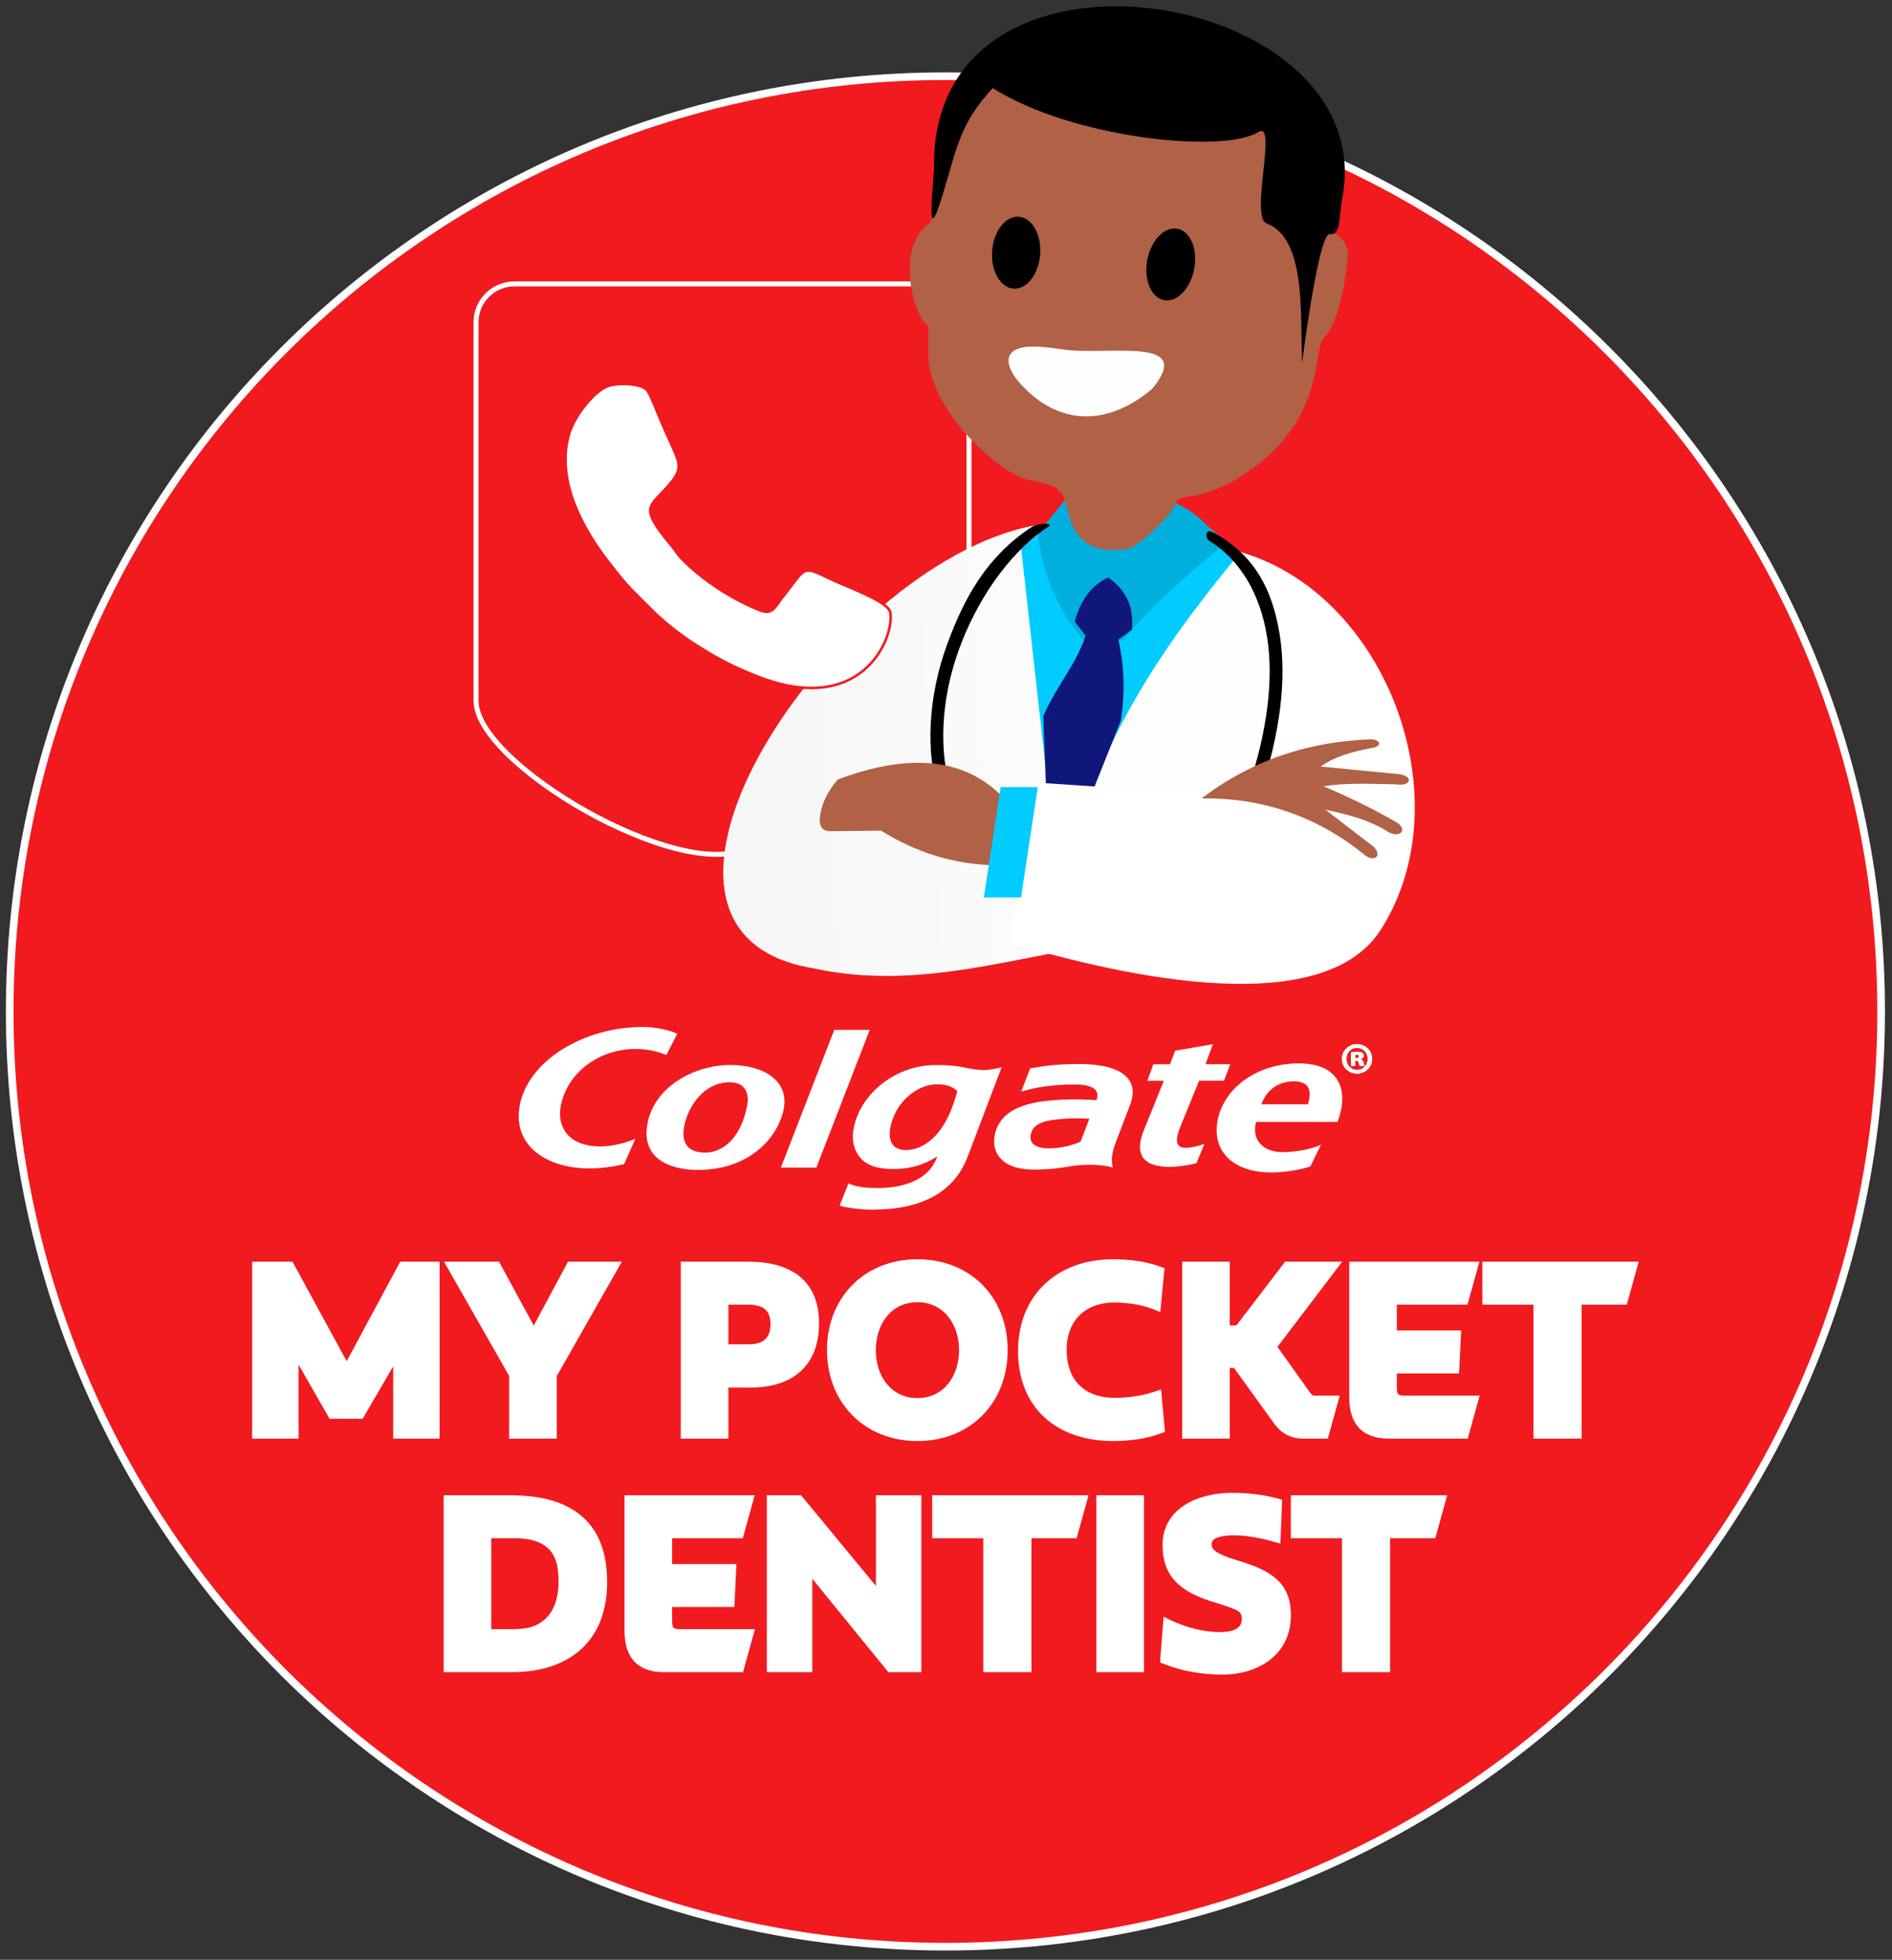 <svg width="195" height="202" viewBox="0 0 195 202" fill="none" xmlns="http://www.w3.org/2000/svg">
<rect x="0" y="0" width="195" height="202" fill="#333333" stroke="none"/>
<path fill-rule="evenodd" clip-rule="evenodd" d="M97.44 7.854C150.702 7.854 193.881 51.012 193.881 104.25C193.881 157.489 150.702 200.647 97.44 200.647C44.178 200.647 1 157.489 1 104.25C1 51.012 44.178 7.854 97.44 7.854Z" fill="#F11A1E" stroke="white" stroke-width="0.787" stroke-miterlimit="22.926"/>
<path d="M72.745 118.804C71.863 118.804 71.225 118.582 70.852 118.146C70.446 117.673 70.343 116.938 70.541 115.963C70.904 114.194 72.441 111.555 75.199 111.555C75.865 111.555 76.364 111.745 76.678 112.114C77.046 112.543 77.157 113.21 76.997 113.997C76.066 118.569 73.291 118.804 72.745 118.804H72.745ZM75.271 109.77C71.569 109.77 67.499 111.983 66.75 115.716C65.953 119.704 69.504 120.559 71.781 120.586C76.908 120.648 80.026 117.582 80.743 114.457C81.428 111.456 78.781 109.77 75.271 109.77V109.77Z" fill="white"/>
<path d="M109.046 115.363C107.11 115.564 106.391 116.064 106.229 116.997C106.098 117.741 106.579 118.436 108.381 118.358C109.433 118.311 110.575 118.055 111.38 117.653L112.275 115.313C110.933 115.236 110.022 115.266 109.046 115.364V115.363ZM106.175 110.113C107.516 109.898 108.785 109.667 111.235 109.667C115.173 109.667 117.593 110.972 116.462 113.911C115.973 115.18 115.47 116.509 115.04 117.629C114.443 119.195 114.572 119.793 114.695 120.347C114.695 120.347 113.767 120.008 111.838 120.063C110.112 120.111 109.365 120.553 106.534 120.553C103.472 120.553 102.352 119.038 102.47 117.436C102.578 116.028 103.36 114.804 105.112 114.107C106.271 113.644 107.427 113.49 108.625 113.397C110.473 113.251 112.12 113.331 113.015 113.397C113.176 112.87 113.406 111.797 110.81 111.782C108.03 111.76 106.131 112.246 105.252 112.518L106.175 110.113V110.113Z" fill="white"/>
<path d="M93.407 118.538C91.27 118.538 91.465 116.462 92.216 114.842C93.179 112.766 95.123 111.816 96.358 111.77C97.28 111.734 98.047 111.875 98.662 112.46C97.211 118.094 94.277 118.538 93.407 118.538V118.538ZM101.48 110.288C99.599 110.288 99.516 109.773 96.456 109.773C92.063 109.773 88.45 113.006 87.937 116.574C87.772 117.698 88.089 118.705 88.737 119.411C89.408 120.144 90.423 120.43 91.627 120.484C93.407 120.562 95.037 120.206 96.599 119.187C95.685 121.897 92.566 122.461 90.474 122.448C89.452 122.442 88.333 122.398 87.449 121.974L86.531 124.277C87.449 124.521 88.819 124.681 89.916 124.681C95.049 124.681 98.352 122.846 99.728 119.235L103.235 110.002C103.235 110.002 102.191 110.288 101.481 110.288L101.48 110.288Z" fill="white"/>
<path d="M65.491 117.367C64.823 117.685 63.206 118.166 61.927 118.166C58.477 118.166 57.42 116.073 57.787 114.035C58.392 110.673 61.636 108.121 65.483 108.121C66.67 108.121 67.734 108.347 68.681 108.738L69.804 106.55C68.857 106.118 67.513 105.851 66.262 105.851C60.117 105.851 54.369 109.354 53.554 114.02C52.836 118.139 56.394 120.434 60.764 120.434C61.937 120.434 63.238 120.249 64.32 119.995L65.491 117.366V117.367Z" fill="white"/>
<path d="M124.242 109.692L125.012 107.627L121.12 108.295L120.587 109.692H118.871L118.251 111.397H119.953L117.907 116.457C117.383 117.743 117.355 118.684 117.824 119.331C118.281 119.963 119.193 120.272 120.607 120.272C121.399 120.272 122.473 120.109 123.312 119.888L124.139 117.895V117.892C123.668 118.085 122.912 118.282 122.295 118.304C121.856 118.321 121.6 118.225 121.441 118.01C121.21 117.707 121.27 117.099 121.602 116.265C121.602 116.265 123.292 112.117 123.584 111.396H126.146L126.801 109.691H124.242V109.692Z" fill="white"/>
<path d="M133.355 111.458C134.021 111.458 134.486 111.627 134.744 111.962C135.047 112.358 135.061 113.002 134.788 113.824H130.016C130.379 112.693 131.444 111.458 133.355 111.458V111.458ZM136.148 117.987C135.126 118.485 133.355 118.754 132.175 118.754C131.142 118.754 130.301 118.41 129.802 117.784C129.347 117.217 129.234 116.458 129.46 115.635H137.858L137.898 115.525C138.556 113.697 138.475 112.112 137.664 111.058C136.925 110.095 135.633 109.604 133.851 109.604C129.875 109.604 126.492 111.819 125.612 114.988C125.17 116.589 125.4 117.993 126.275 119.049C127.241 120.213 128.934 120.853 131.041 120.853C132.259 120.853 133.726 120.636 135.051 120.237L136.147 117.987L136.148 117.987Z" fill="white"/>
<path d="M139.686 109.059H139.813C139.965 109.059 140.072 108.989 140.072 108.893C140.072 108.777 139.97 108.716 139.83 108.716C139.776 108.716 139.719 108.726 139.686 108.726V109.059ZM139.671 109.857H139.236V108.461C139.336 108.443 139.564 108.409 139.85 108.409C140.17 108.409 140.309 108.452 140.415 108.521C140.503 108.584 140.566 108.69 140.566 108.83C140.566 108.971 140.434 109.094 140.24 109.146V109.163C140.395 109.208 140.486 109.323 140.529 109.524C140.573 109.727 140.6 109.806 140.625 109.858H140.142C140.097 109.806 140.071 109.684 140.045 109.56C140.02 109.418 139.953 109.348 139.811 109.348H139.67V109.858L139.671 109.857ZM139.845 108.004C139.229 108.004 138.764 108.505 138.764 109.146C138.764 109.768 139.229 110.28 139.855 110.28C140.495 110.289 140.963 109.768 140.963 109.137C140.963 108.506 140.495 108.004 139.851 108.004H139.845V108.004ZM139.883 107.626C140.733 107.626 141.421 108.301 141.421 109.137C141.421 109.981 140.734 110.657 139.855 110.657C138.992 110.657 138.3 109.982 138.3 109.137C138.3 108.302 138.991 107.626 139.855 107.626H139.883Z" fill="white"/>
<path d="M85.987 106.147L80.482 120.347H84.135L89.643 106.147H85.987Z" fill="white"/>
<path d="M139.686 109.059H139.813C139.965 109.059 140.072 108.989 140.072 108.893C140.072 108.777 139.97 108.716 139.83 108.716C139.776 108.716 139.719 108.726 139.686 108.726V109.059ZM139.671 109.857H139.236V108.461C139.336 108.443 139.564 108.409 139.85 108.409C140.17 108.409 140.309 108.452 140.415 108.521C140.503 108.584 140.566 108.69 140.566 108.83C140.566 108.971 140.434 109.094 140.24 109.146V109.163C140.395 109.208 140.486 109.323 140.529 109.524C140.573 109.727 140.6 109.806 140.625 109.858H140.142C140.097 109.806 140.071 109.684 140.045 109.56C140.02 109.418 139.953 109.348 139.811 109.348H139.67V109.858L139.671 109.857ZM139.845 108.004C139.229 108.004 138.764 108.505 138.764 109.146C138.764 109.768 139.229 110.28 139.855 110.28C140.495 110.289 140.963 109.768 140.963 109.137C140.963 108.506 140.495 108.004 139.851 108.004H139.845V108.004ZM139.883 107.626C140.733 107.626 141.421 108.301 141.421 109.137C141.421 109.981 140.734 110.657 139.855 110.657C138.992 110.657 138.3 109.982 138.3 109.137C138.3 108.302 138.991 107.626 139.855 107.626H139.883Z" fill="white"/>
<path fill-rule="evenodd" clip-rule="evenodd" d="M35.733 140.297L41.25 130.044H45.309V148.282H40.526V140.831L37.376 146.235H33.967L30.77 140.648V148.282H25.988V130.044H30.144L35.732 140.297H35.733ZM55.011 136.628L58.542 130.044H64.09L57.381 141.84V148.282H52.473V141.815L45.763 130.044H51.435L55.011 136.628ZM75.073 143.015V148.282H70.166V130.044H77.141C81.358 130.044 84.415 131.859 84.415 136.392C84.415 140.765 81.692 143.015 77.415 143.015H75.073H75.073ZM103.856 139.163C103.856 144.613 100 148.532 94.558 148.532C89.131 148.532 85.234 144.607 85.234 139.163C85.234 133.707 89.119 129.794 94.558 129.794C100.012 129.794 103.856 133.699 103.856 139.163ZM114.723 148.532C108.919 148.532 104.925 145.125 104.925 139.238C104.925 133.484 108.994 129.795 114.673 129.795C116.266 129.795 118.031 129.974 119.533 130.537L120.022 130.72L119.584 135.233L118.746 134.902C117.628 134.461 116.052 134.25 114.849 134.25C111.878 134.25 109.933 136.112 109.933 139.114C109.933 142.243 111.762 144.076 114.897 144.076C116.163 144.076 117.657 143.886 118.854 143.487L119.668 143.216L120.068 147.578L119.588 147.763C118.151 148.318 116.255 148.532 114.722 148.532H114.723ZM126.75 140.992V148.282H121.842V130.044H126.75V136.611H127.432L132.452 130.044H138.331L131.66 138.826L134.924 143.4C135.101 143.659 135.237 143.853 135.561 143.853H138.079L136.853 148.283H134.387C133.005 148.283 132.063 147.761 131.263 146.652L127.252 141.089C127.235 141.063 127.209 141.016 127.185 140.997C127.156 140.987 127.1 140.992 127.069 140.992H126.749H126.75ZM143.967 134.476V137.136H150.596L150.379 141.567H143.967V142.91C143.967 143.787 144.069 143.853 144.935 143.853H152.499L151.273 148.283H143.136C140.367 148.283 139.059 146.736 139.059 144.033V130.045H152.474L151.248 134.476H143.967V134.476ZM163.008 134.476V148.282H158.05V134.476H152.78V130.044H168.892L167.666 134.476H163.007H163.008ZM45.726 154.116H52.401C55.23 154.116 58.261 154.549 60.351 156.637C62.051 158.338 62.574 160.73 62.574 163.06C62.574 165.635 61.872 168.164 59.931 169.953C57.992 171.739 55.324 172.355 52.751 172.355H45.726V154.117V154.116ZM69.274 158.547V161.208H75.903L75.687 165.638H69.274V166.981C69.274 167.858 69.377 167.924 70.243 167.924H77.806L76.581 172.355H68.444C65.675 172.355 64.367 170.808 64.367 168.105V154.117H77.781L76.556 158.548H69.274V158.547ZM83.719 162.726V172.354H79.036V154.116H82.56L90.278 163.465V154.116H94.96V172.354H91.558L83.719 162.726ZM106.307 158.547V172.354H101.349V158.547H96.079V154.116H112.191L110.965 158.547H106.306H106.307ZM117.904 154.116V172.354H112.996V154.116H117.904ZM125.723 168.223C126.651 168.223 127.99 168.069 127.99 166.881C127.99 166.593 127.946 166.355 127.73 166.153C127.331 165.779 125.308 165.209 124.762 165.029C121.804 164.058 119.822 162.616 119.822 159.265C119.822 155.369 123.595 153.867 126.972 153.867C128.475 153.867 130.173 154.039 131.625 154.44L132.145 154.583L131.965 159.103L131.135 158.871C129.878 158.517 128.456 158.247 127.148 158.247C126.644 158.247 124.88 158.302 124.88 159.115C124.88 159.249 124.893 159.393 124.945 159.517C125.217 160.162 127.208 160.73 127.798 160.913C130.814 161.843 133.048 163.012 133.048 166.481C133.048 170.529 129.737 172.604 125.973 172.604C123.953 172.604 121.916 172.269 120.03 171.533L119.56 171.35L119.925 166.641L120.818 167.065C122.26 167.749 124.119 168.223 125.723 168.223V168.223ZM143.271 158.547V172.354H138.312V158.547H133.042V154.116H149.155L147.929 158.547H143.27H143.271ZM75.073 134.476V138.559H77.141C78.611 138.559 79.409 137.974 79.409 136.467C79.409 134.918 78.504 134.476 77.065 134.476H75.073ZM90.267 139.164C90.267 141.764 91.775 144.102 94.558 144.102C97.326 144.102 98.848 141.752 98.848 139.164C98.848 136.577 97.326 134.225 94.558 134.225C91.775 134.225 90.267 136.564 90.267 139.164ZM50.633 158.547V167.924H52.801C54.203 167.924 55.388 167.733 56.38 166.687C57.268 165.75 57.566 164.338 57.566 163.085C57.566 161.921 57.456 160.595 56.607 159.71C55.658 158.721 54.231 158.547 52.926 158.547H50.633V158.547Z" fill="white"/>
<path fill-rule="evenodd" clip-rule="evenodd" d="M53.004 29.264H95.93C98.098 29.264 99.87 31.035 99.87 33.202V72.233C99.87 75.419 80.333 85.433 76.987 87.421C70.062 90.989 49.064 78.77 49.064 72.233V33.202C49.064 31.035 50.836 29.264 53.004 29.264H53.004Z" fill="#F11A1E" stroke="white" stroke-width="0.516" stroke-miterlimit="22.926"/>
<path fill-rule="evenodd" clip-rule="evenodd" d="M131.439 58.877C122.656 54.835 115.697 53.049 106.306 54.217C85.611 58.474 60.697 96.002 83.808 99.8C101.712 103.717 116.575 91.427 136.303 99.395L131.438 58.877H131.439Z" fill="url(#paint0_linear)"/>
<path fill-rule="evenodd" clip-rule="evenodd" d="M127.798 56.967L123.96 53.841L107.103 54.992L105.242 56.503L107.917 80.442L112.683 81.022C116.293 71.777 121.707 64.351 127.798 56.967Z" fill="#00CCFF"/>
<path fill-rule="evenodd" clip-rule="evenodd" d="M120.017 51.309H109.951L106.982 54.938C107.383 59.591 109.545 63.553 111.707 66.008L115.739 66.026C118.213 62.893 122.414 59.147 125.769 56.453C124.842 53.992 122.81 52.451 120.017 51.309V51.309Z" fill="#00AFDB"/>
<path fill-rule="evenodd" clip-rule="evenodd" d="M109.581 51.112C110.272 52.294 109.917 57.543 116.166 56.579C117.419 56.386 120.76 53.017 121.077 52.076C121.572 50.5 122.997 52.099 127.803 49.154C136.652 43.728 135.314 36.079 136.359 34.973C138.063 33.172 138.7 28.797 138.903 26.574C139.259 22.714 133.599 24.673 132.013 18.487C131.755 17.481 131.622 13.52 131.009 12.7C130.085 11.464 128.246 11.656 126.912 10.968C111.024 2.774 103.073 3.793 98.413 10.395C96.968 12.441 96.91 22.035 95.714 23.094C92.249 25.468 94.17 32.912 95.668 33.556C95.682 34.672 95.651 35.807 95.687 36.919C95.834 41.385 101.093 47.205 105.032 49.145C106.518 49.877 108.587 49.416 109.581 51.113L109.581 51.112Z" fill="#B06146"/>
<path fill-rule="evenodd" clip-rule="evenodd" d="M102.311 9.079C110.477 14.235 126.017 15.884 129.711 13.605C131.682 12.388 128.807 22.369 130.53 23.02C134.688 24.592 133.986 32.574 134.201 37.413C134.787 32.73 136.133 24.068 137.017 24.145C138.237 24.25 137.948 22.604 138.371 20.255C142.239 -1.251 96.021 -8.886 96.266 17.132C96.28 18.599 95.245 26.411 97.176 20.005C98.769 14.723 99.007 12.715 102.311 9.079H102.311Z" fill="black"/>
<path fill-rule="evenodd" clip-rule="evenodd" d="M105.168 39.555C109.38 44.202 114.509 43.702 118.774 40.054C123.188 34.637 114.411 36.639 109.784 36.047C108.515 35.885 106.613 35.542 105.332 35.832C102.94 36.373 104.145 38.428 105.168 39.556V39.555Z" fill="#FEFEFE"/>
<path fill-rule="evenodd" clip-rule="evenodd" d="M104.883 22.333C106.255 22.333 107.3 23.994 107.215 26.043C107.13 28.091 105.95 29.753 104.577 29.753C103.206 29.753 102.161 28.092 102.246 26.043C102.33 23.995 103.51 22.333 104.883 22.333V22.333Z" fill="black"/>
<path fill-rule="evenodd" clip-rule="evenodd" d="M121.052 23.546C122.425 23.546 123.363 25.207 123.148 27.256C122.933 29.304 121.647 30.966 120.275 30.966C118.903 30.966 117.965 29.305 118.179 27.256C118.394 25.208 119.681 23.546 121.052 23.546Z" fill="black"/>
<path fill-rule="evenodd" clip-rule="evenodd" d="M130.355 80.906C133.585 72.888 132.2 64.869 127.68 56.851C142.936 61.122 150.856 82.48 142.305 95.839C135.885 105.868 113.015 99.815 104.08 97.175L106.638 80.674C114.963 81.854 122.959 81.701 130.355 80.906L130.355 80.906Z" fill="white"/>
<path d="M106.264 54.362C106.99 53.882 108.728 53.843 108.003 54.323C103.736 57.16 100.57 62.193 98.858 66.873C96.991 71.977 96.696 77.445 98.082 81.72C98.194 82.069 98.002 82.44 97.654 82.552C97.306 82.663 96.934 82.472 96.822 82.124C95.347 77.576 95.649 71.794 97.614 66.422C99.416 61.494 101.746 57.366 106.264 54.362H106.264Z" fill="black"/>
<path fill-rule="evenodd" clip-rule="evenodd" d="M116.653 64.931C116.931 62.355 115.867 60.677 114.205 59.511C112.371 60.432 111.366 61.916 110.767 64.071L111.89 65.526C110.905 68.503 108.976 70.547 107.526 73.789L107.791 80.73L112.816 81.061L115.528 74.252C115.943 71.476 115.906 68.699 115.263 65.923L116.653 64.933V64.931Z" fill="#0F187A"/>
<path fill-rule="evenodd" clip-rule="evenodd" d="M102.02 89.166L103.188 81.988C99.228 78.068 93.557 77.642 86.356 80.339C85.386 81.457 84.744 82.658 84.541 83.967C84.328 85.235 84.803 85.739 85.739 85.667L90.811 85.617C94.449 87.886 98.191 89.001 102.02 89.166V89.166Z" fill="#B06146"/>
<path d="M124.658 55.75C124.347 55.556 124.252 55.148 124.445 54.838C124.638 54.528 125.45 55.104 125.761 55.297C129.28 57.481 131.137 60.665 131.897 65.44C132.614 69.938 131.991 75.498 129.82 81.93C129.704 82.276 129.329 82.463 128.983 82.347C128.636 82.231 128.45 81.857 128.565 81.511C130.667 75.287 131.276 69.94 130.591 65.647C129.894 61.271 127.842 57.727 124.657 55.75L124.658 55.75Z" fill="black"/>
<path fill-rule="evenodd" clip-rule="evenodd" d="M140.546 88.032C135.52 84.002 129.897 82.201 123.839 82.294C129.248 78.199 135.099 76.432 141.24 76.206C142.228 76.179 142.594 76.904 141.372 77.099C139.363 77.472 137.498 78.007 136.117 79.008L144.232 79.8C145.709 80.002 145.451 81.073 143.907 80.844C141.265 80.789 138.735 80.673 136.407 81.037C139.312 82.291 141.609 83.398 144.096 84.861C145.102 85.696 144.126 86.366 143.078 85.749C141.13 84.509 138.966 83.961 136.601 83.454L141.627 87.318C142.582 88.471 141.355 88.813 140.546 88.031V88.032Z" fill="#B06146"/>
<path fill-rule="evenodd" clip-rule="evenodd" d="M103.13 81.134H106.96L105.231 92.496H101.401L103.13 81.134Z" fill="#00CCFF"/>
<path fill-rule="evenodd" clip-rule="evenodd" d="M62.707 39.917C61.294 40.42 59.277 42.987 58.757 44.842C57.416 49.61 60.265 54.592 62.941 58.015C65.127 60.811 64.916 60.378 67.221 62.727C68.574 64.106 70.378 65.485 72.155 66.598C74.138 67.839 75.693 68.652 78.144 69.611C88.668 73.728 92.015 65.86 91.643 63.187C91.5 62.158 87.563 60.717 85.977 59.998C82.516 58.425 83.415 58.309 80.757 61.636C79.958 62.636 79.72 63.604 78.196 62.995C75.228 61.806 72.186 59.779 70.13 57.643C69.701 57.198 69.545 56.853 69.167 56.403C65.454 51.989 66.918 52.277 69.048 49.672C70.477 47.926 69.773 47.63 67.961 43.343C67.7 42.725 66.898 40.653 66.595 40.31C65.98 39.613 63.678 39.572 62.707 39.917L62.707 39.917Z" stroke="#F11A1E" stroke-width="0.517" stroke-miterlimit="22.926"/>
<path fill-rule="evenodd" clip-rule="evenodd" d="M62.707 39.917C61.294 40.42 59.277 42.987 58.757 44.842C57.416 49.61 60.265 54.592 62.941 58.015C65.127 60.811 64.916 60.378 67.221 62.727C68.574 64.106 70.378 65.485 72.155 66.598C74.138 67.839 75.693 68.652 78.144 69.611C88.668 73.728 92.015 65.86 91.643 63.187C91.5 62.158 87.563 60.717 85.977 59.998C82.516 58.425 83.415 58.309 80.757 61.636C79.958 62.636 79.72 63.604 78.196 62.995C75.228 61.806 72.186 59.779 70.13 57.643C69.701 57.198 69.545 56.853 69.167 56.403C65.454 51.989 66.918 52.277 69.048 49.672C70.477 47.926 69.773 47.63 67.961 43.343C67.7 42.725 66.898 40.653 66.595 40.31C65.98 39.613 63.678 39.572 62.707 39.917L62.707 39.917Z" fill="#FEFFFE"/>
<defs>
<linearGradient id="paint0_linear" x1="26.249" y1="79.609" x2="120.311" y2="73.934" gradientUnits="userSpaceOnUse">
<stop stop-color="#E6E6E6"/>
<stop offset="0.302" stop-color="#F2F2F2"/>
<stop offset="1" stop-color="#FEFEFE"/>
</linearGradient>
</defs>
</svg>
